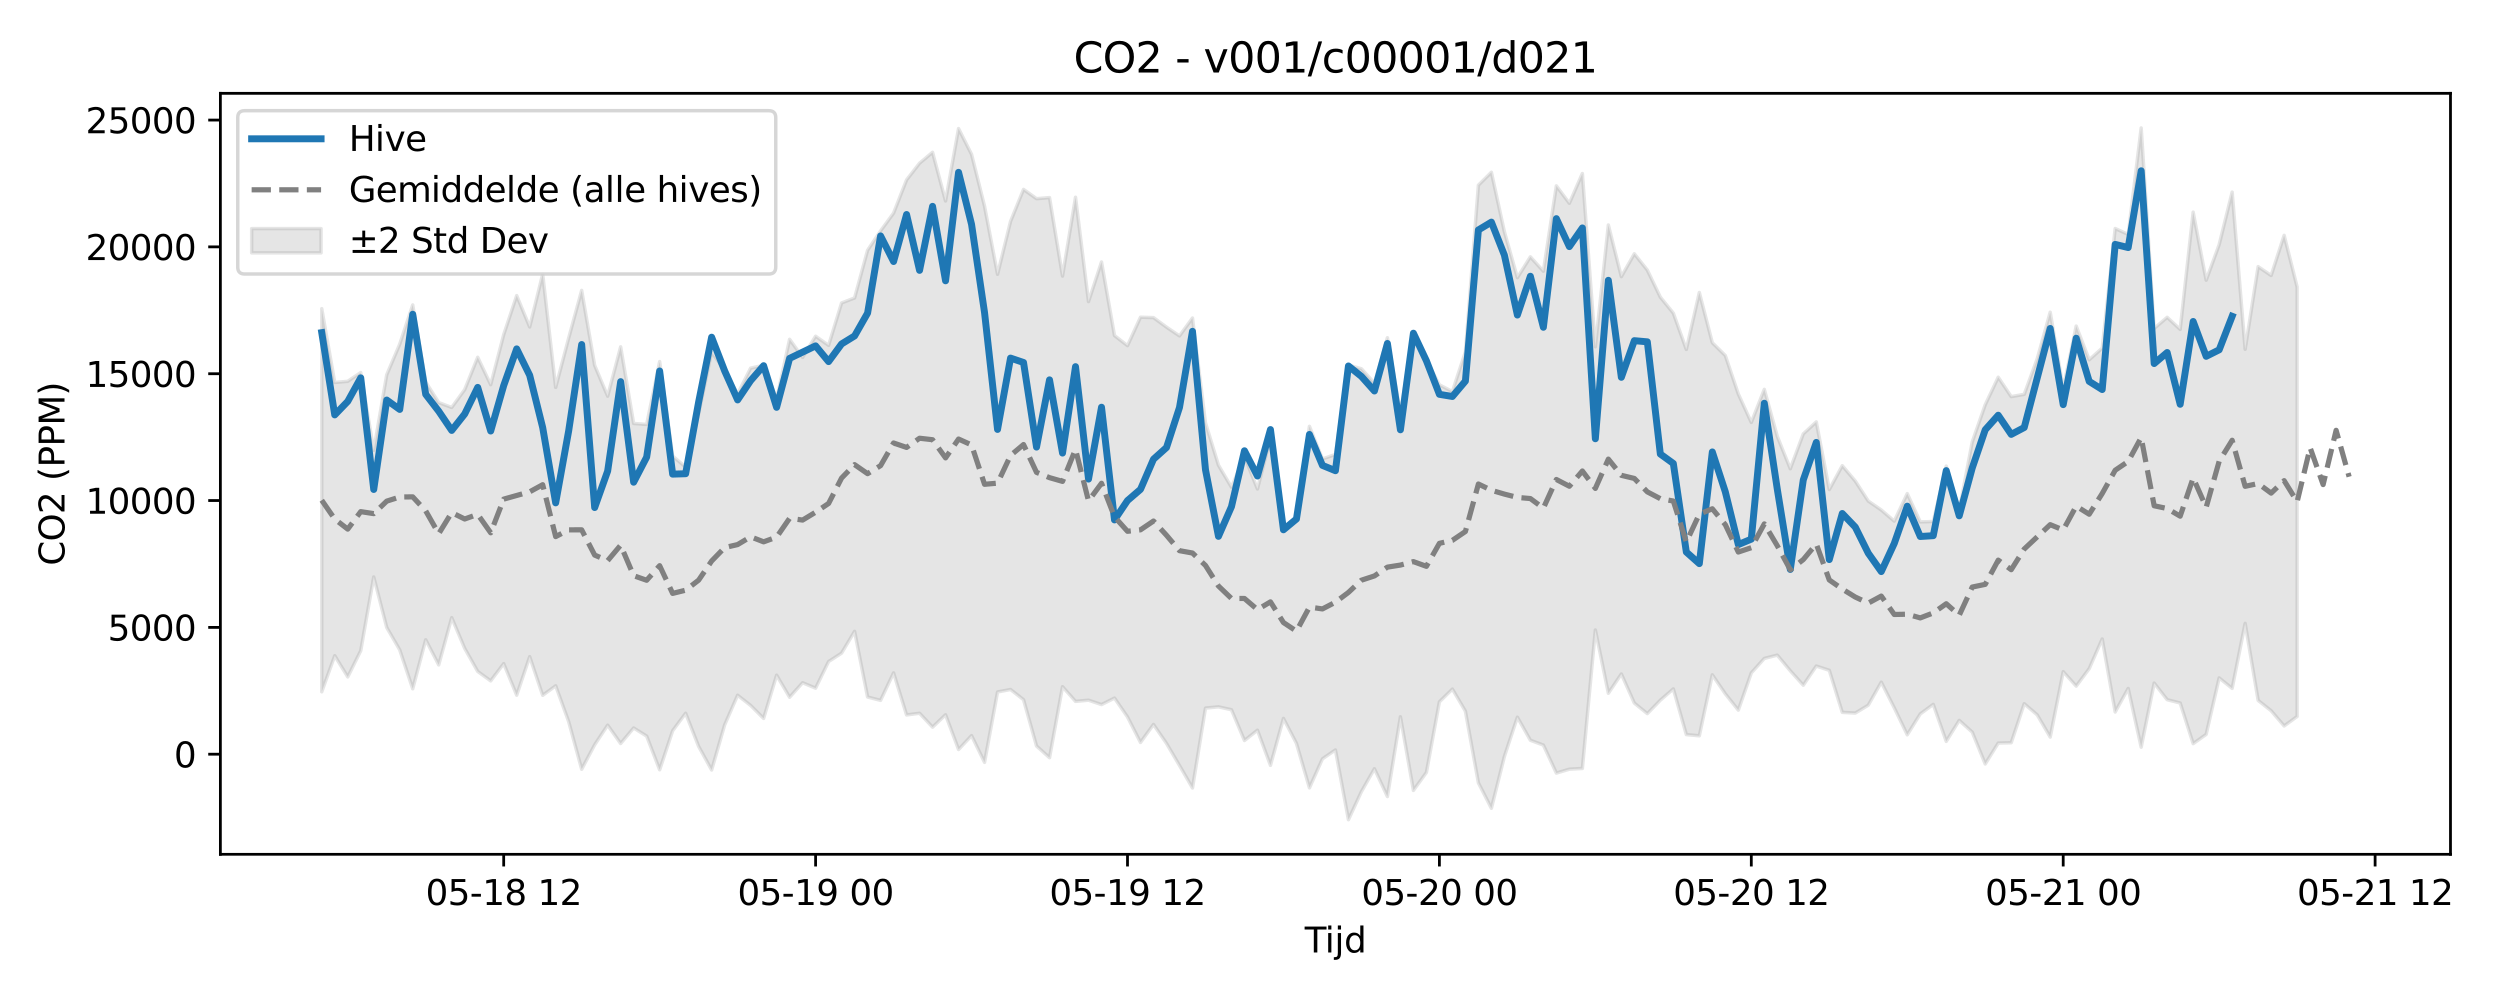 <?xml version="1.0" encoding="utf-8" standalone="no"?>
<!DOCTYPE svg PUBLIC "-//W3C//DTD SVG 1.1//EN"
  "http://www.w3.org/Graphics/SVG/1.1/DTD/svg11.dtd">
<svg xmlns:xlink="http://www.w3.org/1999/xlink" width="720pt" height="288pt" viewBox="0 0 720 288" xmlns="http://www.w3.org/2000/svg" version="1.1">
 <defs>
  <style type="text/css">*{stroke-linejoin: round; stroke-linecap: butt}</style>
 </defs>
 <g id="figure_1">
  <g id="patch_1">
   <path d="M 0 288 
L 720 288 
L 720 0 
L 0 0 
z
" style="fill: #ffffff"/>
  </g>
  <g id="axes_1">
   <g id="patch_2">
    <path d="M 63.47 246.04 
L 705.74 246.04 
L 705.74 26.88 
L 63.47 26.88 
z
" style="fill: #ffffff"/>
   </g>
   <g id="FillBetweenPolyCollection_1">
    <defs>
     <path id="m1ef9848d96" d="M 92.664 -199.099 
L 92.664 -88.756 
L 96.407 -99.159 
L 100.15 -93.046 
L 103.893 -100.591 
L 107.635 -121.838 
L 111.378 -107.281 
L 115.121 -100.833 
L 118.864 -89.63 
L 122.607 -103.747 
L 126.35 -96.507 
L 130.092 -110.113 
L 133.835 -101.258 
L 137.578 -94.627 
L 141.321 -91.901 
L 145.064 -96.876 
L 148.807 -87.784 
L 152.549 -98.881 
L 156.292 -87.745 
L 160.035 -90.489 
L 163.778 -80.173 
L 167.521 -66.448 
L 171.264 -73.497 
L 175.006 -79.157 
L 178.749 -73.866 
L 182.492 -78.345 
L 186.235 -76.009 
L 189.978 -66.303 
L 193.721 -77.538 
L 197.463 -82.586 
L 201.206 -73.033 
L 204.949 -66.241 
L 208.692 -79.209 
L 212.435 -87.776 
L 216.178 -84.829 
L 219.92 -81.095 
L 223.663 -93.55 
L 227.406 -87.184 
L 231.149 -91.374 
L 234.892 -89.809 
L 238.635 -97.475 
L 242.377 -99.892 
L 246.12 -106.175 
L 249.863 -87.254 
L 253.606 -86.297 
L 257.349 -94.209 
L 261.092 -82.093 
L 264.834 -82.581 
L 268.577 -78.581 
L 272.32 -82.148 
L 276.063 -72.137 
L 279.806 -76.142 
L 283.549 -68.441 
L 287.291 -88.715 
L 291.034 -89.424 
L 294.777 -86.488 
L 298.52 -73.146 
L 302.263 -69.78 
L 306.006 -90.232 
L 309.748 -86 
L 313.491 -86.339 
L 317.234 -85.08 
L 320.977 -86.954 
L 324.72 -81.518 
L 328.463 -74.172 
L 332.205 -79.349 
L 335.948 -73.909 
L 339.691 -67.546 
L 343.434 -61.051 
L 347.177 -84.072 
L 350.92 -84.425 
L 354.662 -83.593 
L 358.405 -74.73 
L 362.148 -77.698 
L 365.891 -67.581 
L 369.634 -81.087 
L 373.377 -73.909 
L 377.119 -61.094 
L 380.862 -69.449 
L 384.605 -72.015 
L 388.348 -51.922 
L 392.091 -60.007 
L 395.834 -66.601 
L 399.576 -58.593 
L 403.319 -81.572 
L 407.062 -60.356 
L 410.805 -65.531 
L 414.548 -85.868 
L 418.291 -89.541 
L 422.033 -83.178 
L 425.776 -62.541 
L 429.519 -55.208 
L 433.262 -70.129 
L 437.005 -81.447 
L 440.748 -74.806 
L 444.49 -73.417 
L 448.233 -65.348 
L 451.976 -66.472 
L 455.719 -66.68 
L 459.462 -106.562 
L 463.205 -88.341 
L 466.947 -93.891 
L 470.69 -85.511 
L 474.433 -82.473 
L 478.176 -86.34 
L 481.919 -89.598 
L 485.662 -76.428 
L 489.404 -76.089 
L 493.147 -93.656 
L 496.89 -88.179 
L 500.633 -83.486 
L 504.376 -94.196 
L 508.119 -98.364 
L 511.861 -99.318 
L 515.604 -94.811 
L 519.347 -90.655 
L 523.09 -96.177 
L 526.833 -94.948 
L 530.576 -82.833 
L 534.318 -82.635 
L 538.061 -84.902 
L 541.804 -91.534 
L 545.547 -84.144 
L 549.29 -76.373 
L 553.033 -82.382 
L 556.775 -85.145 
L 560.518 -74.478 
L 564.261 -80.532 
L 568.004 -77.148 
L 571.747 -67.971 
L 575.49 -73.996 
L 579.232 -74.087 
L 582.975 -85.327 
L 586.718 -82.117 
L 590.461 -75.716 
L 594.204 -94.561 
L 597.947 -90.396 
L 601.689 -95.426 
L 605.432 -103.976 
L 609.175 -82.947 
L 612.918 -89.729 
L 616.661 -72.811 
L 620.404 -91.271 
L 624.146 -86.48 
L 627.889 -85.539 
L 631.632 -73.82 
L 635.375 -76.494 
L 639.118 -92.763 
L 642.861 -89.741 
L 646.603 -108.474 
L 650.346 -86.281 
L 654.089 -83.304 
L 657.832 -78.922 
L 661.575 -81.654 
L 661.575 -205.356 
L 661.575 -205.356 
L 657.832 -220.219 
L 654.089 -208.659 
L 650.346 -211.206 
L 646.603 -187.408 
L 642.861 -232.672 
L 639.118 -217.543 
L 635.375 -207.295 
L 631.632 -226.905 
L 627.889 -193.142 
L 624.146 -196.616 
L 620.404 -193.403 
L 616.661 -251.158 
L 612.918 -220.485 
L 609.175 -222.19 
L 605.432 -187.751 
L 601.689 -184.381 
L 597.947 -194.09 
L 594.204 -176.171 
L 590.461 -198.084 
L 586.718 -184.673 
L 582.975 -174.437 
L 579.232 -173.773 
L 575.49 -179.361 
L 571.747 -171.44 
L 568.004 -160.708 
L 564.261 -141.087 
L 560.518 -153.766 
L 556.775 -137.804 
L 553.033 -137.699 
L 549.29 -145.844 
L 545.547 -137.918 
L 541.804 -141.122 
L 538.061 -143.702 
L 534.318 -149.465 
L 530.576 -153.881 
L 526.833 -147.001 
L 523.09 -166.499 
L 519.347 -163.046 
L 515.604 -152.999 
L 511.861 -162.313 
L 508.119 -175.866 
L 504.376 -166.333 
L 500.633 -174.541 
L 496.89 -185.61 
L 493.147 -189.29 
L 489.404 -203.765 
L 485.662 -187.356 
L 481.919 -197.812 
L 478.176 -202.427 
L 474.433 -210.209 
L 470.69 -214.903 
L 466.947 -208.321 
L 463.205 -223.208 
L 459.462 -188.123 
L 455.719 -238.031 
L 451.976 -229.453 
L 448.233 -234.466 
L 444.49 -209.884 
L 440.748 -214.028 
L 437.005 -208.036 
L 433.262 -221.268 
L 429.519 -238.397 
L 425.776 -234.667 
L 422.033 -186.665 
L 418.291 -175.232 
L 414.548 -177.168 
L 410.805 -184.267 
L 407.062 -192.148 
L 403.319 -168.948 
L 399.576 -190.741 
L 395.834 -177.665 
L 392.091 -181.794 
L 388.348 -182.842 
L 384.605 -157.124 
L 380.862 -155.814 
L 377.119 -165.223 
L 373.377 -138.535 
L 369.634 -136.335 
L 365.891 -161.749 
L 362.148 -147.17 
L 358.405 -156.538 
L 354.662 -147.678 
L 350.92 -154.018 
L 347.177 -166.227 
L 343.434 -196.412 
L 339.691 -191.265 
L 335.948 -193.789 
L 332.205 -196.531 
L 328.463 -196.645 
L 324.72 -188.458 
L 320.977 -191.358 
L 317.234 -212.551 
L 313.491 -201.131 
L 309.748 -231.193 
L 306.006 -208.488 
L 302.263 -231.092 
L 298.52 -230.78 
L 294.777 -233.457 
L 291.034 -224.229 
L 287.291 -208.994 
L 283.549 -228.601 
L 279.806 -243.563 
L 276.063 -250.978 
L 272.32 -230.111 
L 268.577 -244.143 
L 264.834 -240.997 
L 261.092 -236.192 
L 257.349 -226.629 
L 253.606 -221.498 
L 249.863 -215.916 
L 246.12 -202.193 
L 242.377 -200.746 
L 238.635 -188.539 
L 234.892 -191.169 
L 231.149 -185.066 
L 227.406 -190.288 
L 223.663 -173.07 
L 219.92 -182.808 
L 216.178 -181.971 
L 212.435 -174.551 
L 208.692 -181.365 
L 204.949 -186.612 
L 201.206 -168.808 
L 197.463 -153.467 
L 193.721 -156.665 
L 189.978 -183.861 
L 186.235 -165.764 
L 182.492 -166.046 
L 178.749 -188.116 
L 175.006 -173.901 
L 171.264 -182.772 
L 167.521 -204.368 
L 163.778 -190.636 
L 160.035 -176.425 
L 156.292 -209.07 
L 152.549 -193.834 
L 148.807 -202.864 
L 145.064 -191.625 
L 141.321 -177.21 
L 137.578 -185.107 
L 133.835 -175.798 
L 130.092 -170.651 
L 126.35 -172.059 
L 122.607 -177.991 
L 118.864 -200.183 
L 115.121 -188.894 
L 111.378 -180.063 
L 107.635 -158.31 
L 103.893 -180.71 
L 100.15 -178.188 
L 96.407 -177.849 
L 92.664 -199.099 
z
" style="stroke: #808080; stroke-opacity: 0.2"/>
    </defs>
    <g clip-path="url(#pebf04b87a6)">
     <use xlink:href="#m1ef9848d96" x="0" y="288" style="fill: #808080; fill-opacity: 0.2; stroke: #808080; stroke-opacity: 0.2"/>
    </g>
   </g>
   <g id="matplotlib.axis_1">
    <g id="xtick_1">
     <g id="line2d_1">
      <defs>
       <path id="m9f8d8cefdb" d="M 0 0 
L 0 3.5 
" style="stroke: #000000; stroke-width: 0.8"/>
      </defs>
      <g>
       <use xlink:href="#m9f8d8cefdb" x="145.064" y="246.04" style="stroke: #000000; stroke-width: 0.8"/>
      </g>
     </g>
     <g id="text_1">
      <!-- 05-18 12 -->
      <g transform="translate(122.583 260.638) scale(0.1 -0.1)">
       <defs>
        <path id="DejaVuSans-30" d="M 2034 4250 
Q 1547 4250 1301 3770 
Q 1056 3291 1056 2328 
Q 1056 1369 1301 889 
Q 1547 409 2034 409 
Q 2525 409 2770 889 
Q 3016 1369 3016 2328 
Q 3016 3291 2770 3770 
Q 2525 4250 2034 4250 
z
M 2034 4750 
Q 2819 4750 3233 4129 
Q 3647 3509 3647 2328 
Q 3647 1150 3233 529 
Q 2819 -91 2034 -91 
Q 1250 -91 836 529 
Q 422 1150 422 2328 
Q 422 3509 836 4129 
Q 1250 4750 2034 4750 
z
" transform="scale(0.016)"/>
        <path id="DejaVuSans-35" d="M 691 4666 
L 3169 4666 
L 3169 4134 
L 1269 4134 
L 1269 2991 
Q 1406 3038 1543 3061 
Q 1681 3084 1819 3084 
Q 2600 3084 3056 2656 
Q 3513 2228 3513 1497 
Q 3513 744 3044 326 
Q 2575 -91 1722 -91 
Q 1428 -91 1123 -41 
Q 819 9 494 109 
L 494 744 
Q 775 591 1075 516 
Q 1375 441 1709 441 
Q 2250 441 2565 725 
Q 2881 1009 2881 1497 
Q 2881 1984 2565 2268 
Q 2250 2553 1709 2553 
Q 1456 2553 1204 2497 
Q 953 2441 691 2322 
L 691 4666 
z
" transform="scale(0.016)"/>
        <path id="DejaVuSans-2d" d="M 313 2009 
L 1997 2009 
L 1997 1497 
L 313 1497 
L 313 2009 
z
" transform="scale(0.016)"/>
        <path id="DejaVuSans-31" d="M 794 531 
L 1825 531 
L 1825 4091 
L 703 3866 
L 703 4441 
L 1819 4666 
L 2450 4666 
L 2450 531 
L 3481 531 
L 3481 0 
L 794 0 
L 794 531 
z
" transform="scale(0.016)"/>
        <path id="DejaVuSans-38" d="M 2034 2216 
Q 1584 2216 1326 1975 
Q 1069 1734 1069 1313 
Q 1069 891 1326 650 
Q 1584 409 2034 409 
Q 2484 409 2743 651 
Q 3003 894 3003 1313 
Q 3003 1734 2745 1975 
Q 2488 2216 2034 2216 
z
M 1403 2484 
Q 997 2584 770 2862 
Q 544 3141 544 3541 
Q 544 4100 942 4425 
Q 1341 4750 2034 4750 
Q 2731 4750 3128 4425 
Q 3525 4100 3525 3541 
Q 3525 3141 3298 2862 
Q 3072 2584 2669 2484 
Q 3125 2378 3379 2068 
Q 3634 1759 3634 1313 
Q 3634 634 3220 271 
Q 2806 -91 2034 -91 
Q 1263 -91 848 271 
Q 434 634 434 1313 
Q 434 1759 690 2068 
Q 947 2378 1403 2484 
z
M 1172 3481 
Q 1172 3119 1398 2916 
Q 1625 2713 2034 2713 
Q 2441 2713 2670 2916 
Q 2900 3119 2900 3481 
Q 2900 3844 2670 4047 
Q 2441 4250 2034 4250 
Q 1625 4250 1398 4047 
Q 1172 3844 1172 3481 
z
" transform="scale(0.016)"/>
        <path id="DejaVuSans-20" transform="scale(0.016)"/>
        <path id="DejaVuSans-32" d="M 1228 531 
L 3431 531 
L 3431 0 
L 469 0 
L 469 531 
Q 828 903 1448 1529 
Q 2069 2156 2228 2338 
Q 2531 2678 2651 2914 
Q 2772 3150 2772 3378 
Q 2772 3750 2511 3984 
Q 2250 4219 1831 4219 
Q 1534 4219 1204 4116 
Q 875 4013 500 3803 
L 500 4441 
Q 881 4594 1212 4672 
Q 1544 4750 1819 4750 
Q 2544 4750 2975 4387 
Q 3406 4025 3406 3419 
Q 3406 3131 3298 2873 
Q 3191 2616 2906 2266 
Q 2828 2175 2409 1742 
Q 1991 1309 1228 531 
z
" transform="scale(0.016)"/>
       </defs>
       <use xlink:href="#DejaVuSans-30"/>
       <use xlink:href="#DejaVuSans-35" transform="translate(63.623 0)"/>
       <use xlink:href="#DejaVuSans-2d" transform="translate(127.246 0)"/>
       <use xlink:href="#DejaVuSans-31" transform="translate(163.33 0)"/>
       <use xlink:href="#DejaVuSans-38" transform="translate(226.953 0)"/>
       <use xlink:href="#DejaVuSans-20" transform="translate(290.576 0)"/>
       <use xlink:href="#DejaVuSans-31" transform="translate(322.363 0)"/>
       <use xlink:href="#DejaVuSans-32" transform="translate(385.986 0)"/>
      </g>
     </g>
    </g>
    <g id="xtick_2">
     <g id="line2d_2">
      <g>
       <use xlink:href="#m9f8d8cefdb" x="234.892" y="246.04" style="stroke: #000000; stroke-width: 0.8"/>
      </g>
     </g>
     <g id="text_2">
      <!-- 05-19 00 -->
      <g transform="translate(212.411 260.638) scale(0.1 -0.1)">
       <defs>
        <path id="DejaVuSans-39" d="M 703 97 
L 703 672 
Q 941 559 1184 500 
Q 1428 441 1663 441 
Q 2288 441 2617 861 
Q 2947 1281 2994 2138 
Q 2813 1869 2534 1725 
Q 2256 1581 1919 1581 
Q 1219 1581 811 2004 
Q 403 2428 403 3163 
Q 403 3881 828 4315 
Q 1253 4750 1959 4750 
Q 2769 4750 3195 4129 
Q 3622 3509 3622 2328 
Q 3622 1225 3098 567 
Q 2575 -91 1691 -91 
Q 1453 -91 1209 -44 
Q 966 3 703 97 
z
M 1959 2075 
Q 2384 2075 2632 2365 
Q 2881 2656 2881 3163 
Q 2881 3666 2632 3958 
Q 2384 4250 1959 4250 
Q 1534 4250 1286 3958 
Q 1038 3666 1038 3163 
Q 1038 2656 1286 2365 
Q 1534 2075 1959 2075 
z
" transform="scale(0.016)"/>
       </defs>
       <use xlink:href="#DejaVuSans-30"/>
       <use xlink:href="#DejaVuSans-35" transform="translate(63.623 0)"/>
       <use xlink:href="#DejaVuSans-2d" transform="translate(127.246 0)"/>
       <use xlink:href="#DejaVuSans-31" transform="translate(163.33 0)"/>
       <use xlink:href="#DejaVuSans-39" transform="translate(226.953 0)"/>
       <use xlink:href="#DejaVuSans-20" transform="translate(290.576 0)"/>
       <use xlink:href="#DejaVuSans-30" transform="translate(322.363 0)"/>
       <use xlink:href="#DejaVuSans-30" transform="translate(385.986 0)"/>
      </g>
     </g>
    </g>
    <g id="xtick_3">
     <g id="line2d_3">
      <g>
       <use xlink:href="#m9f8d8cefdb" x="324.72" y="246.04" style="stroke: #000000; stroke-width: 0.8"/>
      </g>
     </g>
     <g id="text_3">
      <!-- 05-19 12 -->
      <g transform="translate(302.239 260.638) scale(0.1 -0.1)">
       <use xlink:href="#DejaVuSans-30"/>
       <use xlink:href="#DejaVuSans-35" transform="translate(63.623 0)"/>
       <use xlink:href="#DejaVuSans-2d" transform="translate(127.246 0)"/>
       <use xlink:href="#DejaVuSans-31" transform="translate(163.33 0)"/>
       <use xlink:href="#DejaVuSans-39" transform="translate(226.953 0)"/>
       <use xlink:href="#DejaVuSans-20" transform="translate(290.576 0)"/>
       <use xlink:href="#DejaVuSans-31" transform="translate(322.363 0)"/>
       <use xlink:href="#DejaVuSans-32" transform="translate(385.986 0)"/>
      </g>
     </g>
    </g>
    <g id="xtick_4">
     <g id="line2d_4">
      <g>
       <use xlink:href="#m9f8d8cefdb" x="414.548" y="246.04" style="stroke: #000000; stroke-width: 0.8"/>
      </g>
     </g>
     <g id="text_4">
      <!-- 05-20 00 -->
      <g transform="translate(392.067 260.638) scale(0.1 -0.1)">
       <use xlink:href="#DejaVuSans-30"/>
       <use xlink:href="#DejaVuSans-35" transform="translate(63.623 0)"/>
       <use xlink:href="#DejaVuSans-2d" transform="translate(127.246 0)"/>
       <use xlink:href="#DejaVuSans-32" transform="translate(163.33 0)"/>
       <use xlink:href="#DejaVuSans-30" transform="translate(226.953 0)"/>
       <use xlink:href="#DejaVuSans-20" transform="translate(290.576 0)"/>
       <use xlink:href="#DejaVuSans-30" transform="translate(322.363 0)"/>
       <use xlink:href="#DejaVuSans-30" transform="translate(385.986 0)"/>
      </g>
     </g>
    </g>
    <g id="xtick_5">
     <g id="line2d_5">
      <g>
       <use xlink:href="#m9f8d8cefdb" x="504.376" y="246.04" style="stroke: #000000; stroke-width: 0.8"/>
      </g>
     </g>
     <g id="text_5">
      <!-- 05-20 12 -->
      <g transform="translate(481.895 260.638) scale(0.1 -0.1)">
       <use xlink:href="#DejaVuSans-30"/>
       <use xlink:href="#DejaVuSans-35" transform="translate(63.623 0)"/>
       <use xlink:href="#DejaVuSans-2d" transform="translate(127.246 0)"/>
       <use xlink:href="#DejaVuSans-32" transform="translate(163.33 0)"/>
       <use xlink:href="#DejaVuSans-30" transform="translate(226.953 0)"/>
       <use xlink:href="#DejaVuSans-20" transform="translate(290.576 0)"/>
       <use xlink:href="#DejaVuSans-31" transform="translate(322.363 0)"/>
       <use xlink:href="#DejaVuSans-32" transform="translate(385.986 0)"/>
      </g>
     </g>
    </g>
    <g id="xtick_6">
     <g id="line2d_6">
      <g>
       <use xlink:href="#m9f8d8cefdb" x="594.204" y="246.04" style="stroke: #000000; stroke-width: 0.8"/>
      </g>
     </g>
     <g id="text_6">
      <!-- 05-21 00 -->
      <g transform="translate(571.723 260.638) scale(0.1 -0.1)">
       <use xlink:href="#DejaVuSans-30"/>
       <use xlink:href="#DejaVuSans-35" transform="translate(63.623 0)"/>
       <use xlink:href="#DejaVuSans-2d" transform="translate(127.246 0)"/>
       <use xlink:href="#DejaVuSans-32" transform="translate(163.33 0)"/>
       <use xlink:href="#DejaVuSans-31" transform="translate(226.953 0)"/>
       <use xlink:href="#DejaVuSans-20" transform="translate(290.576 0)"/>
       <use xlink:href="#DejaVuSans-30" transform="translate(322.363 0)"/>
       <use xlink:href="#DejaVuSans-30" transform="translate(385.986 0)"/>
      </g>
     </g>
    </g>
    <g id="xtick_7">
     <g id="line2d_7">
      <g>
       <use xlink:href="#m9f8d8cefdb" x="684.032" y="246.04" style="stroke: #000000; stroke-width: 0.8"/>
      </g>
     </g>
     <g id="text_7">
      <!-- 05-21 12 -->
      <g transform="translate(661.551 260.638) scale(0.1 -0.1)">
       <use xlink:href="#DejaVuSans-30"/>
       <use xlink:href="#DejaVuSans-35" transform="translate(63.623 0)"/>
       <use xlink:href="#DejaVuSans-2d" transform="translate(127.246 0)"/>
       <use xlink:href="#DejaVuSans-32" transform="translate(163.33 0)"/>
       <use xlink:href="#DejaVuSans-31" transform="translate(226.953 0)"/>
       <use xlink:href="#DejaVuSans-20" transform="translate(290.576 0)"/>
       <use xlink:href="#DejaVuSans-31" transform="translate(322.363 0)"/>
       <use xlink:href="#DejaVuSans-32" transform="translate(385.986 0)"/>
      </g>
     </g>
    </g>
    <g id="text_8">
     <!-- Tijd -->
     <g transform="translate(375.755 274.317) scale(0.1 -0.1)">
      <defs>
       <path id="DejaVuSans-54" d="M -19 4666 
L 3928 4666 
L 3928 4134 
L 2272 4134 
L 2272 0 
L 1638 0 
L 1638 4134 
L -19 4134 
L -19 4666 
z
" transform="scale(0.016)"/>
       <path id="DejaVuSans-69" d="M 603 3500 
L 1178 3500 
L 1178 0 
L 603 0 
L 603 3500 
z
M 603 4863 
L 1178 4863 
L 1178 4134 
L 603 4134 
L 603 4863 
z
" transform="scale(0.016)"/>
       <path id="DejaVuSans-6a" d="M 603 3500 
L 1178 3500 
L 1178 -63 
Q 1178 -731 923 -1031 
Q 669 -1331 103 -1331 
L -116 -1331 
L -116 -844 
L 38 -844 
Q 366 -844 484 -692 
Q 603 -541 603 -63 
L 603 3500 
z
M 603 4863 
L 1178 4863 
L 1178 4134 
L 603 4134 
L 603 4863 
z
" transform="scale(0.016)"/>
       <path id="DejaVuSans-64" d="M 2906 2969 
L 2906 4863 
L 3481 4863 
L 3481 0 
L 2906 0 
L 2906 525 
Q 2725 213 2448 61 
Q 2172 -91 1784 -91 
Q 1150 -91 751 415 
Q 353 922 353 1747 
Q 353 2572 751 3078 
Q 1150 3584 1784 3584 
Q 2172 3584 2448 3432 
Q 2725 3281 2906 2969 
z
M 947 1747 
Q 947 1113 1208 752 
Q 1469 391 1925 391 
Q 2381 391 2643 752 
Q 2906 1113 2906 1747 
Q 2906 2381 2643 2742 
Q 2381 3103 1925 3103 
Q 1469 3103 1208 2742 
Q 947 2381 947 1747 
z
" transform="scale(0.016)"/>
      </defs>
      <use xlink:href="#DejaVuSans-54"/>
      <use xlink:href="#DejaVuSans-69" transform="translate(57.959 0)"/>
      <use xlink:href="#DejaVuSans-6a" transform="translate(85.742 0)"/>
      <use xlink:href="#DejaVuSans-64" transform="translate(113.525 0)"/>
     </g>
    </g>
   </g>
   <g id="matplotlib.axis_2">
    <g id="ytick_1">
     <g id="line2d_8">
      <defs>
       <path id="medb573d6c2" d="M 0 0 
L -3.5 0 
" style="stroke: #000000; stroke-width: 0.8"/>
      </defs>
      <g>
       <use xlink:href="#medb573d6c2" x="63.47" y="217.214" style="stroke: #000000; stroke-width: 0.8"/>
      </g>
     </g>
     <g id="text_9">
      <!-- 0 -->
      <g transform="translate(50.108 221.013) scale(0.1 -0.1)">
       <use xlink:href="#DejaVuSans-30"/>
      </g>
     </g>
    </g>
    <g id="ytick_2">
     <g id="line2d_9">
      <g>
       <use xlink:href="#medb573d6c2" x="63.47" y="180.685" style="stroke: #000000; stroke-width: 0.8"/>
      </g>
     </g>
     <g id="text_10">
      <!-- 5000 -->
      <g transform="translate(31.02 184.485) scale(0.1 -0.1)">
       <use xlink:href="#DejaVuSans-35"/>
       <use xlink:href="#DejaVuSans-30" transform="translate(63.623 0)"/>
       <use xlink:href="#DejaVuSans-30" transform="translate(127.246 0)"/>
       <use xlink:href="#DejaVuSans-30" transform="translate(190.869 0)"/>
      </g>
     </g>
    </g>
    <g id="ytick_3">
     <g id="line2d_10">
      <g>
       <use xlink:href="#medb573d6c2" x="63.47" y="144.157" style="stroke: #000000; stroke-width: 0.8"/>
      </g>
     </g>
     <g id="text_11">
      <!-- 10000 -->
      <g transform="translate(24.657 147.956) scale(0.1 -0.1)">
       <use xlink:href="#DejaVuSans-31"/>
       <use xlink:href="#DejaVuSans-30" transform="translate(63.623 0)"/>
       <use xlink:href="#DejaVuSans-30" transform="translate(127.246 0)"/>
       <use xlink:href="#DejaVuSans-30" transform="translate(190.869 0)"/>
       <use xlink:href="#DejaVuSans-30" transform="translate(254.492 0)"/>
      </g>
     </g>
    </g>
    <g id="ytick_4">
     <g id="line2d_11">
      <g>
       <use xlink:href="#medb573d6c2" x="63.47" y="107.629" style="stroke: #000000; stroke-width: 0.8"/>
      </g>
     </g>
     <g id="text_12">
      <!-- 15000 -->
      <g transform="translate(24.657 111.428) scale(0.1 -0.1)">
       <use xlink:href="#DejaVuSans-31"/>
       <use xlink:href="#DejaVuSans-35" transform="translate(63.623 0)"/>
       <use xlink:href="#DejaVuSans-30" transform="translate(127.246 0)"/>
       <use xlink:href="#DejaVuSans-30" transform="translate(190.869 0)"/>
       <use xlink:href="#DejaVuSans-30" transform="translate(254.492 0)"/>
      </g>
     </g>
    </g>
    <g id="ytick_5">
     <g id="line2d_12">
      <g>
       <use xlink:href="#medb573d6c2" x="63.47" y="71.101" style="stroke: #000000; stroke-width: 0.8"/>
      </g>
     </g>
     <g id="text_13">
      <!-- 20000 -->
      <g transform="translate(24.657 74.9) scale(0.1 -0.1)">
       <use xlink:href="#DejaVuSans-32"/>
       <use xlink:href="#DejaVuSans-30" transform="translate(63.623 0)"/>
       <use xlink:href="#DejaVuSans-30" transform="translate(127.246 0)"/>
       <use xlink:href="#DejaVuSans-30" transform="translate(190.869 0)"/>
       <use xlink:href="#DejaVuSans-30" transform="translate(254.492 0)"/>
      </g>
     </g>
    </g>
    <g id="ytick_6">
     <g id="line2d_13">
      <g>
       <use xlink:href="#medb573d6c2" x="63.47" y="34.573" style="stroke: #000000; stroke-width: 0.8"/>
      </g>
     </g>
     <g id="text_14">
      <!-- 25000 -->
      <g transform="translate(24.657 38.372) scale(0.1 -0.1)">
       <use xlink:href="#DejaVuSans-32"/>
       <use xlink:href="#DejaVuSans-35" transform="translate(63.623 0)"/>
       <use xlink:href="#DejaVuSans-30" transform="translate(127.246 0)"/>
       <use xlink:href="#DejaVuSans-30" transform="translate(190.869 0)"/>
       <use xlink:href="#DejaVuSans-30" transform="translate(254.492 0)"/>
      </g>
     </g>
    </g>
    <g id="text_15">
     <!-- CO2 (PPM) -->
     <g transform="translate(18.578 162.903) rotate(-90) scale(0.1 -0.1)">
      <defs>
       <path id="DejaVuSans-43" d="M 4122 4306 
L 4122 3641 
Q 3803 3938 3442 4084 
Q 3081 4231 2675 4231 
Q 1875 4231 1450 3742 
Q 1025 3253 1025 2328 
Q 1025 1406 1450 917 
Q 1875 428 2675 428 
Q 3081 428 3442 575 
Q 3803 722 4122 1019 
L 4122 359 
Q 3791 134 3420 21 
Q 3050 -91 2638 -91 
Q 1578 -91 968 557 
Q 359 1206 359 2328 
Q 359 3453 968 4101 
Q 1578 4750 2638 4750 
Q 3056 4750 3426 4639 
Q 3797 4528 4122 4306 
z
" transform="scale(0.016)"/>
       <path id="DejaVuSans-4f" d="M 2522 4238 
Q 1834 4238 1429 3725 
Q 1025 3213 1025 2328 
Q 1025 1447 1429 934 
Q 1834 422 2522 422 
Q 3209 422 3611 934 
Q 4013 1447 4013 2328 
Q 4013 3213 3611 3725 
Q 3209 4238 2522 4238 
z
M 2522 4750 
Q 3503 4750 4090 4092 
Q 4678 3434 4678 2328 
Q 4678 1225 4090 567 
Q 3503 -91 2522 -91 
Q 1538 -91 948 565 
Q 359 1222 359 2328 
Q 359 3434 948 4092 
Q 1538 4750 2522 4750 
z
" transform="scale(0.016)"/>
       <path id="DejaVuSans-28" d="M 1984 4856 
Q 1566 4138 1362 3434 
Q 1159 2731 1159 2009 
Q 1159 1288 1364 580 
Q 1569 -128 1984 -844 
L 1484 -844 
Q 1016 -109 783 600 
Q 550 1309 550 2009 
Q 550 2706 781 3412 
Q 1013 4119 1484 4856 
L 1984 4856 
z
" transform="scale(0.016)"/>
       <path id="DejaVuSans-50" d="M 1259 4147 
L 1259 2394 
L 2053 2394 
Q 2494 2394 2734 2622 
Q 2975 2850 2975 3272 
Q 2975 3691 2734 3919 
Q 2494 4147 2053 4147 
L 1259 4147 
z
M 628 4666 
L 2053 4666 
Q 2838 4666 3239 4311 
Q 3641 3956 3641 3272 
Q 3641 2581 3239 2228 
Q 2838 1875 2053 1875 
L 1259 1875 
L 1259 0 
L 628 0 
L 628 4666 
z
" transform="scale(0.016)"/>
       <path id="DejaVuSans-4d" d="M 628 4666 
L 1569 4666 
L 2759 1491 
L 3956 4666 
L 4897 4666 
L 4897 0 
L 4281 0 
L 4281 4097 
L 3078 897 
L 2444 897 
L 1241 4097 
L 1241 0 
L 628 0 
L 628 4666 
z
" transform="scale(0.016)"/>
       <path id="DejaVuSans-29" d="M 513 4856 
L 1013 4856 
Q 1481 4119 1714 3412 
Q 1947 2706 1947 2009 
Q 1947 1309 1714 600 
Q 1481 -109 1013 -844 
L 513 -844 
Q 928 -128 1133 580 
Q 1338 1288 1338 2009 
Q 1338 2731 1133 3434 
Q 928 4138 513 4856 
z
" transform="scale(0.016)"/>
      </defs>
      <use xlink:href="#DejaVuSans-43"/>
      <use xlink:href="#DejaVuSans-4f" transform="translate(69.824 0)"/>
      <use xlink:href="#DejaVuSans-32" transform="translate(148.535 0)"/>
      <use xlink:href="#DejaVuSans-20" transform="translate(212.158 0)"/>
      <use xlink:href="#DejaVuSans-28" transform="translate(243.945 0)"/>
      <use xlink:href="#DejaVuSans-50" transform="translate(282.959 0)"/>
      <use xlink:href="#DejaVuSans-50" transform="translate(343.262 0)"/>
      <use xlink:href="#DejaVuSans-4d" transform="translate(403.564 0)"/>
      <use xlink:href="#DejaVuSans-29" transform="translate(489.844 0)"/>
     </g>
    </g>
   </g>
   <g id="line2d_14">
    <path d="M 92.664 95.801 
L 96.407 119.49 
L 100.15 115.603 
L 103.893 108.82 
L 107.635 140.965 
L 111.378 115.212 
L 115.121 117.915 
L 118.864 90.509 
L 122.607 113.578 
L 126.35 118.429 
L 130.092 123.961 
L 133.835 119.225 
L 137.578 111.572 
L 141.321 124.132 
L 145.064 111.048 
L 148.807 100.48 
L 152.549 108.084 
L 156.292 123.124 
L 160.035 144.822 
L 163.778 124.081 
L 167.521 99.223 
L 171.264 146.17 
L 175.006 135.661 
L 178.749 109.916 
L 182.492 138.875 
L 186.235 131.654 
L 189.978 106.847 
L 193.721 136.552 
L 197.463 136.433 
L 201.206 115.78 
L 204.949 97.114 
L 208.692 106.799 
L 212.435 115.178 
L 216.178 109.628 
L 219.92 105.32 
L 223.663 117.311 
L 227.406 103.216 
L 234.892 99.612 
L 238.635 104.139 
L 242.377 99.057 
L 246.12 96.751 
L 249.863 90.178 
L 253.606 67.95 
L 257.349 75.316 
L 261.092 61.779 
L 264.834 77.862 
L 268.577 59.43 
L 272.32 80.868 
L 276.063 49.632 
L 279.806 64.606 
L 283.549 90.032 
L 287.291 123.675 
L 291.034 103.131 
L 294.777 104.395 
L 298.52 128.762 
L 302.263 109.399 
L 306.006 130.481 
L 309.748 105.598 
L 313.491 137.977 
L 317.234 117.28 
L 320.977 149.735 
L 324.72 144.16 
L 328.463 140.935 
L 332.205 132.253 
L 335.948 128.891 
L 339.691 117.358 
L 343.434 95.421 
L 347.177 135.264 
L 350.92 154.47 
L 354.662 145.922 
L 358.405 129.824 
L 362.148 137.093 
L 365.891 123.714 
L 369.634 152.578 
L 373.377 149.466 
L 377.119 125.121 
L 380.862 134.029 
L 384.605 135.566 
L 388.348 105.401 
L 392.091 108.408 
L 395.834 112.604 
L 399.576 98.921 
L 403.319 123.782 
L 407.062 95.964 
L 410.805 103.91 
L 414.548 113.566 
L 418.291 114.187 
L 422.033 109.757 
L 425.776 66.23 
L 429.519 63.97 
L 433.262 73.475 
L 437.005 90.731 
L 440.748 79.563 
L 444.49 94.256 
L 448.233 62.97 
L 451.976 71.02 
L 455.719 65.648 
L 459.462 126.361 
L 463.205 80.73 
L 466.947 108.664 
L 470.69 98.11 
L 474.433 98.446 
L 478.176 130.759 
L 481.919 133.479 
L 485.662 158.988 
L 489.404 162.323 
L 493.147 130.16 
L 496.89 141.648 
L 500.633 156.84 
L 504.376 155.273 
L 508.119 116.133 
L 511.861 140.899 
L 515.604 163.992 
L 519.347 138.215 
L 523.09 127.416 
L 526.833 161.157 
L 530.576 147.89 
L 534.318 151.801 
L 538.061 159.32 
L 541.804 164.613 
L 545.547 156.511 
L 549.29 145.779 
L 553.033 154.513 
L 556.775 154.276 
L 560.518 135.541 
L 564.261 148.56 
L 568.004 134.779 
L 571.747 123.774 
L 575.49 119.586 
L 579.232 125.102 
L 582.975 123.127 
L 590.461 94.598 
L 594.204 116.535 
L 597.947 97.406 
L 601.689 109.84 
L 605.432 112.185 
L 609.175 70.385 
L 612.918 71.298 
L 616.661 49.191 
L 620.404 104.699 
L 624.146 101.521 
L 627.889 116.432 
L 631.632 92.589 
L 635.375 102.622 
L 639.118 100.747 
L 642.861 91.096 
L 642.861 91.096 
" clip-path="url(#pebf04b87a6)" style="fill: none; stroke: #1f77b4; stroke-width: 2; stroke-linecap: square"/>
   </g>
   <g id="line2d_15">
    <path d="M 92.664 144.073 
L 96.407 149.496 
L 100.15 152.383 
L 103.893 147.35 
L 107.635 147.926 
L 111.378 144.328 
L 115.121 143.137 
L 118.864 143.094 
L 122.607 147.131 
L 126.35 153.717 
L 130.092 147.618 
L 133.835 149.472 
L 137.578 148.133 
L 141.321 153.445 
L 145.064 143.749 
L 152.549 141.643 
L 156.292 139.593 
L 160.035 154.543 
L 163.778 152.595 
L 167.521 152.592 
L 171.264 159.865 
L 175.006 161.471 
L 178.749 157.009 
L 182.492 165.804 
L 186.235 167.113 
L 189.978 162.918 
L 193.721 170.898 
L 197.463 169.974 
L 201.206 167.08 
L 204.949 161.574 
L 208.692 157.713 
L 212.435 156.837 
L 216.178 154.6 
L 219.92 156.048 
L 223.663 154.69 
L 227.406 149.264 
L 231.149 149.78 
L 234.892 147.511 
L 238.635 144.993 
L 242.377 137.681 
L 246.12 133.816 
L 249.863 136.415 
L 253.606 134.103 
L 257.349 127.581 
L 261.092 128.858 
L 264.834 126.211 
L 268.577 126.638 
L 272.32 131.871 
L 276.063 126.443 
L 279.806 128.148 
L 283.549 139.479 
L 287.291 139.146 
L 291.034 131.173 
L 294.777 128.027 
L 298.52 136.037 
L 302.263 137.564 
L 306.006 138.64 
L 309.748 129.403 
L 313.491 144.265 
L 317.234 139.185 
L 320.977 148.844 
L 324.72 153.012 
L 328.463 152.592 
L 332.205 150.06 
L 335.948 154.151 
L 339.691 158.594 
L 343.434 159.269 
L 347.177 162.85 
L 350.92 168.779 
L 354.662 172.364 
L 358.405 172.366 
L 362.148 175.566 
L 365.891 173.335 
L 369.634 179.289 
L 373.377 181.778 
L 377.119 174.842 
L 380.862 175.369 
L 384.605 173.43 
L 388.348 170.618 
L 392.091 167.099 
L 395.834 165.867 
L 399.576 163.333 
L 403.319 162.74 
L 407.062 161.748 
L 410.805 163.101 
L 414.548 156.482 
L 418.291 155.613 
L 422.033 153.078 
L 425.776 139.396 
L 429.519 141.197 
L 433.262 142.301 
L 437.005 143.259 
L 440.748 143.583 
L 444.49 146.35 
L 448.233 138.093 
L 451.976 140.038 
L 455.719 135.645 
L 459.462 140.657 
L 463.205 132.225 
L 466.947 136.894 
L 470.69 137.793 
L 474.433 141.659 
L 478.176 143.617 
L 481.919 144.295 
L 485.662 156.108 
L 489.404 148.073 
L 493.147 146.527 
L 496.89 151.106 
L 500.633 158.986 
L 504.376 157.736 
L 508.119 150.885 
L 511.861 157.184 
L 515.604 164.095 
L 519.347 161.15 
L 523.09 156.662 
L 526.833 167.026 
L 530.576 169.643 
L 534.318 171.95 
L 538.061 173.698 
L 541.804 171.672 
L 545.547 176.969 
L 549.29 176.892 
L 553.033 177.959 
L 556.775 176.525 
L 560.518 173.878 
L 564.261 177.191 
L 568.004 169.072 
L 571.747 168.294 
L 575.49 161.321 
L 579.232 164.07 
L 582.975 158.118 
L 590.461 151.1 
L 594.204 152.634 
L 597.947 145.757 
L 601.689 148.097 
L 605.432 142.136 
L 609.175 135.431 
L 612.918 132.893 
L 616.661 126.015 
L 620.404 145.663 
L 624.146 146.452 
L 627.889 148.66 
L 631.632 137.637 
L 635.375 146.106 
L 639.118 132.847 
L 642.861 126.794 
L 646.603 140.059 
L 650.346 139.256 
L 654.089 142.018 
L 657.832 138.43 
L 661.575 144.495 
L 665.318 128.947 
L 669.06 139.555 
L 672.803 123.935 
L 676.546 137.297 
L 676.546 137.297 
" clip-path="url(#pebf04b87a6)" style="fill: none; stroke-dasharray: 5.55,2.4; stroke-dashoffset: 0; stroke: #808080; stroke-width: 1.5"/>
   </g>
   <g id="patch_3">
    <path d="M 63.47 246.04 
L 63.47 26.88 
" style="fill: none; stroke: #000000; stroke-width: 0.8; stroke-linejoin: miter; stroke-linecap: square"/>
   </g>
   <g id="patch_4">
    <path d="M 705.74 246.04 
L 705.74 26.88 
" style="fill: none; stroke: #000000; stroke-width: 0.8; stroke-linejoin: miter; stroke-linecap: square"/>
   </g>
   <g id="patch_5">
    <path d="M 63.47 246.04 
L 705.74 246.04 
" style="fill: none; stroke: #000000; stroke-width: 0.8; stroke-linejoin: miter; stroke-linecap: square"/>
   </g>
   <g id="patch_6">
    <path d="M 63.47 26.88 
L 705.74 26.88 
" style="fill: none; stroke: #000000; stroke-width: 0.8; stroke-linejoin: miter; stroke-linecap: square"/>
   </g>
   <g id="text_16">
    <!-- CO2 - v001/c00001/d021 -->
    <g transform="translate(309.202 20.88) scale(0.12 -0.12)">
     <defs>
      <path id="DejaVuSans-76" d="M 191 3500 
L 800 3500 
L 1894 563 
L 2988 3500 
L 3597 3500 
L 2284 0 
L 1503 0 
L 191 3500 
z
" transform="scale(0.016)"/>
      <path id="DejaVuSans-2f" d="M 1625 4666 
L 2156 4666 
L 531 -594 
L 0 -594 
L 1625 4666 
z
" transform="scale(0.016)"/>
      <path id="DejaVuSans-63" d="M 3122 3366 
L 3122 2828 
Q 2878 2963 2633 3030 
Q 2388 3097 2138 3097 
Q 1578 3097 1268 2742 
Q 959 2388 959 1747 
Q 959 1106 1268 751 
Q 1578 397 2138 397 
Q 2388 397 2633 464 
Q 2878 531 3122 666 
L 3122 134 
Q 2881 22 2623 -34 
Q 2366 -91 2075 -91 
Q 1284 -91 818 406 
Q 353 903 353 1747 
Q 353 2603 823 3093 
Q 1294 3584 2113 3584 
Q 2378 3584 2631 3529 
Q 2884 3475 3122 3366 
z
" transform="scale(0.016)"/>
     </defs>
     <use xlink:href="#DejaVuSans-43"/>
     <use xlink:href="#DejaVuSans-4f" transform="translate(69.824 0)"/>
     <use xlink:href="#DejaVuSans-32" transform="translate(148.535 0)"/>
     <use xlink:href="#DejaVuSans-20" transform="translate(212.158 0)"/>
     <use xlink:href="#DejaVuSans-2d" transform="translate(243.945 0)"/>
     <use xlink:href="#DejaVuSans-20" transform="translate(280.029 0)"/>
     <use xlink:href="#DejaVuSans-76" transform="translate(311.816 0)"/>
     <use xlink:href="#DejaVuSans-30" transform="translate(370.996 0)"/>
     <use xlink:href="#DejaVuSans-30" transform="translate(434.619 0)"/>
     <use xlink:href="#DejaVuSans-31" transform="translate(498.242 0)"/>
     <use xlink:href="#DejaVuSans-2f" transform="translate(561.865 0)"/>
     <use xlink:href="#DejaVuSans-63" transform="translate(595.557 0)"/>
     <use xlink:href="#DejaVuSans-30" transform="translate(650.537 0)"/>
     <use xlink:href="#DejaVuSans-30" transform="translate(714.16 0)"/>
     <use xlink:href="#DejaVuSans-30" transform="translate(777.783 0)"/>
     <use xlink:href="#DejaVuSans-30" transform="translate(841.406 0)"/>
     <use xlink:href="#DejaVuSans-31" transform="translate(905.029 0)"/>
     <use xlink:href="#DejaVuSans-2f" transform="translate(968.652 0)"/>
     <use xlink:href="#DejaVuSans-64" transform="translate(1002.344 0)"/>
     <use xlink:href="#DejaVuSans-30" transform="translate(1065.82 0)"/>
     <use xlink:href="#DejaVuSans-32" transform="translate(1129.443 0)"/>
     <use xlink:href="#DejaVuSans-31" transform="translate(1193.066 0)"/>
    </g>
   </g>
   <g id="legend_1">
    <g id="patch_7">
     <path d="M 70.47 78.914 
L 221.414 78.914 
Q 223.414 78.914 223.414 76.914 
L 223.414 33.88 
Q 223.414 31.88 221.414 31.88 
L 70.47 31.88 
Q 68.47 31.88 68.47 33.88 
L 68.47 76.914 
Q 68.47 78.914 70.47 78.914 
z
" style="fill: #ffffff; opacity: 0.8; stroke: #cccccc; stroke-linejoin: miter"/>
    </g>
    <g id="line2d_16">
     <path d="M 72.47 39.978 
L 82.47 39.978 
L 92.47 39.978 
" style="fill: none; stroke: #1f77b4; stroke-width: 2; stroke-linecap: square"/>
    </g>
    <g id="text_17">
     <!-- Hive -->
     <g transform="translate(100.47 43.478) scale(0.1 -0.1)">
      <defs>
       <path id="DejaVuSans-48" d="M 628 4666 
L 1259 4666 
L 1259 2753 
L 3553 2753 
L 3553 4666 
L 4184 4666 
L 4184 0 
L 3553 0 
L 3553 2222 
L 1259 2222 
L 1259 0 
L 628 0 
L 628 4666 
z
" transform="scale(0.016)"/>
       <path id="DejaVuSans-65" d="M 3597 1894 
L 3597 1613 
L 953 1613 
Q 991 1019 1311 708 
Q 1631 397 2203 397 
Q 2534 397 2845 478 
Q 3156 559 3463 722 
L 3463 178 
Q 3153 47 2828 -22 
Q 2503 -91 2169 -91 
Q 1331 -91 842 396 
Q 353 884 353 1716 
Q 353 2575 817 3079 
Q 1281 3584 2069 3584 
Q 2775 3584 3186 3129 
Q 3597 2675 3597 1894 
z
M 3022 2063 
Q 3016 2534 2758 2815 
Q 2500 3097 2075 3097 
Q 1594 3097 1305 2825 
Q 1016 2553 972 2059 
L 3022 2063 
z
" transform="scale(0.016)"/>
      </defs>
      <use xlink:href="#DejaVuSans-48"/>
      <use xlink:href="#DejaVuSans-69" transform="translate(75.195 0)"/>
      <use xlink:href="#DejaVuSans-76" transform="translate(102.979 0)"/>
      <use xlink:href="#DejaVuSans-65" transform="translate(162.158 0)"/>
     </g>
    </g>
    <g id="line2d_17">
     <path d="M 72.47 54.657 
L 82.47 54.657 
L 92.47 54.657 
" style="fill: none; stroke-dasharray: 5.55,2.4; stroke-dashoffset: 0; stroke: #808080; stroke-width: 1.5"/>
    </g>
    <g id="text_18">
     <!-- Gemiddelde (alle hives) -->
     <g transform="translate(100.47 58.157) scale(0.1 -0.1)">
      <defs>
       <path id="DejaVuSans-47" d="M 3809 666 
L 3809 1919 
L 2778 1919 
L 2778 2438 
L 4434 2438 
L 4434 434 
Q 4069 175 3628 42 
Q 3188 -91 2688 -91 
Q 1594 -91 976 548 
Q 359 1188 359 2328 
Q 359 3472 976 4111 
Q 1594 4750 2688 4750 
Q 3144 4750 3555 4637 
Q 3966 4525 4313 4306 
L 4313 3634 
Q 3963 3931 3569 4081 
Q 3175 4231 2741 4231 
Q 1884 4231 1454 3753 
Q 1025 3275 1025 2328 
Q 1025 1384 1454 906 
Q 1884 428 2741 428 
Q 3075 428 3337 486 
Q 3600 544 3809 666 
z
" transform="scale(0.016)"/>
       <path id="DejaVuSans-6d" d="M 3328 2828 
Q 3544 3216 3844 3400 
Q 4144 3584 4550 3584 
Q 5097 3584 5394 3201 
Q 5691 2819 5691 2113 
L 5691 0 
L 5113 0 
L 5113 2094 
Q 5113 2597 4934 2840 
Q 4756 3084 4391 3084 
Q 3944 3084 3684 2787 
Q 3425 2491 3425 1978 
L 3425 0 
L 2847 0 
L 2847 2094 
Q 2847 2600 2669 2842 
Q 2491 3084 2119 3084 
Q 1678 3084 1418 2786 
Q 1159 2488 1159 1978 
L 1159 0 
L 581 0 
L 581 3500 
L 1159 3500 
L 1159 2956 
Q 1356 3278 1631 3431 
Q 1906 3584 2284 3584 
Q 2666 3584 2933 3390 
Q 3200 3197 3328 2828 
z
" transform="scale(0.016)"/>
       <path id="DejaVuSans-6c" d="M 603 4863 
L 1178 4863 
L 1178 0 
L 603 0 
L 603 4863 
z
" transform="scale(0.016)"/>
       <path id="DejaVuSans-61" d="M 2194 1759 
Q 1497 1759 1228 1600 
Q 959 1441 959 1056 
Q 959 750 1161 570 
Q 1363 391 1709 391 
Q 2188 391 2477 730 
Q 2766 1069 2766 1631 
L 2766 1759 
L 2194 1759 
z
M 3341 1997 
L 3341 0 
L 2766 0 
L 2766 531 
Q 2569 213 2275 61 
Q 1981 -91 1556 -91 
Q 1019 -91 701 211 
Q 384 513 384 1019 
Q 384 1609 779 1909 
Q 1175 2209 1959 2209 
L 2766 2209 
L 2766 2266 
Q 2766 2663 2505 2880 
Q 2244 3097 1772 3097 
Q 1472 3097 1187 3025 
Q 903 2953 641 2809 
L 641 3341 
Q 956 3463 1253 3523 
Q 1550 3584 1831 3584 
Q 2591 3584 2966 3190 
Q 3341 2797 3341 1997 
z
" transform="scale(0.016)"/>
       <path id="DejaVuSans-68" d="M 3513 2113 
L 3513 0 
L 2938 0 
L 2938 2094 
Q 2938 2591 2744 2837 
Q 2550 3084 2163 3084 
Q 1697 3084 1428 2787 
Q 1159 2491 1159 1978 
L 1159 0 
L 581 0 
L 581 4863 
L 1159 4863 
L 1159 2956 
Q 1366 3272 1645 3428 
Q 1925 3584 2291 3584 
Q 2894 3584 3203 3211 
Q 3513 2838 3513 2113 
z
" transform="scale(0.016)"/>
       <path id="DejaVuSans-73" d="M 2834 3397 
L 2834 2853 
Q 2591 2978 2328 3040 
Q 2066 3103 1784 3103 
Q 1356 3103 1142 2972 
Q 928 2841 928 2578 
Q 928 2378 1081 2264 
Q 1234 2150 1697 2047 
L 1894 2003 
Q 2506 1872 2764 1633 
Q 3022 1394 3022 966 
Q 3022 478 2636 193 
Q 2250 -91 1575 -91 
Q 1294 -91 989 -36 
Q 684 19 347 128 
L 347 722 
Q 666 556 975 473 
Q 1284 391 1588 391 
Q 1994 391 2212 530 
Q 2431 669 2431 922 
Q 2431 1156 2273 1281 
Q 2116 1406 1581 1522 
L 1381 1569 
Q 847 1681 609 1914 
Q 372 2147 372 2553 
Q 372 3047 722 3315 
Q 1072 3584 1716 3584 
Q 2034 3584 2315 3537 
Q 2597 3491 2834 3397 
z
" transform="scale(0.016)"/>
      </defs>
      <use xlink:href="#DejaVuSans-47"/>
      <use xlink:href="#DejaVuSans-65" transform="translate(77.49 0)"/>
      <use xlink:href="#DejaVuSans-6d" transform="translate(139.014 0)"/>
      <use xlink:href="#DejaVuSans-69" transform="translate(236.426 0)"/>
      <use xlink:href="#DejaVuSans-64" transform="translate(264.209 0)"/>
      <use xlink:href="#DejaVuSans-64" transform="translate(327.686 0)"/>
      <use xlink:href="#DejaVuSans-65" transform="translate(391.162 0)"/>
      <use xlink:href="#DejaVuSans-6c" transform="translate(452.686 0)"/>
      <use xlink:href="#DejaVuSans-64" transform="translate(480.469 0)"/>
      <use xlink:href="#DejaVuSans-65" transform="translate(543.945 0)"/>
      <use xlink:href="#DejaVuSans-20" transform="translate(605.469 0)"/>
      <use xlink:href="#DejaVuSans-28" transform="translate(637.256 0)"/>
      <use xlink:href="#DejaVuSans-61" transform="translate(676.27 0)"/>
      <use xlink:href="#DejaVuSans-6c" transform="translate(737.549 0)"/>
      <use xlink:href="#DejaVuSans-6c" transform="translate(765.332 0)"/>
      <use xlink:href="#DejaVuSans-65" transform="translate(793.115 0)"/>
      <use xlink:href="#DejaVuSans-20" transform="translate(854.639 0)"/>
      <use xlink:href="#DejaVuSans-68" transform="translate(886.426 0)"/>
      <use xlink:href="#DejaVuSans-69" transform="translate(949.805 0)"/>
      <use xlink:href="#DejaVuSans-76" transform="translate(977.588 0)"/>
      <use xlink:href="#DejaVuSans-65" transform="translate(1036.768 0)"/>
      <use xlink:href="#DejaVuSans-73" transform="translate(1098.291 0)"/>
      <use xlink:href="#DejaVuSans-29" transform="translate(1150.391 0)"/>
     </g>
    </g>
    <g id="patch_8">
     <path d="M 72.47 72.835 
L 92.47 72.835 
L 92.47 65.835 
L 72.47 65.835 
z
" style="fill: #808080; fill-opacity: 0.2; stroke: #808080; stroke-opacity: 0.2; stroke-linejoin: miter"/>
    </g>
    <g id="text_19">
     <!-- ±2 Std Dev -->
     <g transform="translate(100.47 72.835) scale(0.1 -0.1)">
      <defs>
       <path id="DejaVuSans-b1" d="M 2944 4013 
L 2944 2803 
L 4684 2803 
L 4684 2272 
L 2944 2272 
L 2944 1063 
L 2419 1063 
L 2419 2272 
L 678 2272 
L 678 2803 
L 2419 2803 
L 2419 4013 
L 2944 4013 
z
M 678 531 
L 4684 531 
L 4684 0 
L 678 0 
L 678 531 
z
" transform="scale(0.016)"/>
       <path id="DejaVuSans-53" d="M 3425 4513 
L 3425 3897 
Q 3066 4069 2747 4153 
Q 2428 4238 2131 4238 
Q 1616 4238 1336 4038 
Q 1056 3838 1056 3469 
Q 1056 3159 1242 3001 
Q 1428 2844 1947 2747 
L 2328 2669 
Q 3034 2534 3370 2195 
Q 3706 1856 3706 1288 
Q 3706 609 3251 259 
Q 2797 -91 1919 -91 
Q 1588 -91 1214 -16 
Q 841 59 441 206 
L 441 856 
Q 825 641 1194 531 
Q 1563 422 1919 422 
Q 2459 422 2753 634 
Q 3047 847 3047 1241 
Q 3047 1584 2836 1778 
Q 2625 1972 2144 2069 
L 1759 2144 
Q 1053 2284 737 2584 
Q 422 2884 422 3419 
Q 422 4038 858 4394 
Q 1294 4750 2059 4750 
Q 2388 4750 2728 4690 
Q 3069 4631 3425 4513 
z
" transform="scale(0.016)"/>
       <path id="DejaVuSans-74" d="M 1172 4494 
L 1172 3500 
L 2356 3500 
L 2356 3053 
L 1172 3053 
L 1172 1153 
Q 1172 725 1289 603 
Q 1406 481 1766 481 
L 2356 481 
L 2356 0 
L 1766 0 
Q 1100 0 847 248 
Q 594 497 594 1153 
L 594 3053 
L 172 3053 
L 172 3500 
L 594 3500 
L 594 4494 
L 1172 4494 
z
" transform="scale(0.016)"/>
       <path id="DejaVuSans-44" d="M 1259 4147 
L 1259 519 
L 2022 519 
Q 2988 519 3436 956 
Q 3884 1394 3884 2338 
Q 3884 3275 3436 3711 
Q 2988 4147 2022 4147 
L 1259 4147 
z
M 628 4666 
L 1925 4666 
Q 3281 4666 3915 4102 
Q 4550 3538 4550 2338 
Q 4550 1131 3912 565 
Q 3275 0 1925 0 
L 628 0 
L 628 4666 
z
" transform="scale(0.016)"/>
      </defs>
      <use xlink:href="#DejaVuSans-b1"/>
      <use xlink:href="#DejaVuSans-32" transform="translate(83.789 0)"/>
      <use xlink:href="#DejaVuSans-20" transform="translate(147.412 0)"/>
      <use xlink:href="#DejaVuSans-53" transform="translate(179.199 0)"/>
      <use xlink:href="#DejaVuSans-74" transform="translate(242.676 0)"/>
      <use xlink:href="#DejaVuSans-64" transform="translate(281.885 0)"/>
      <use xlink:href="#DejaVuSans-20" transform="translate(345.361 0)"/>
      <use xlink:href="#DejaVuSans-44" transform="translate(377.148 0)"/>
      <use xlink:href="#DejaVuSans-65" transform="translate(454.15 0)"/>
      <use xlink:href="#DejaVuSans-76" transform="translate(515.674 0)"/>
     </g>
    </g>
   </g>
  </g>
 </g>
 <defs>
  <clipPath id="pebf04b87a6">
   <rect x="63.47" y="26.88" width="642.27" height="219.16"/>
  </clipPath>
 </defs>
</svg>
